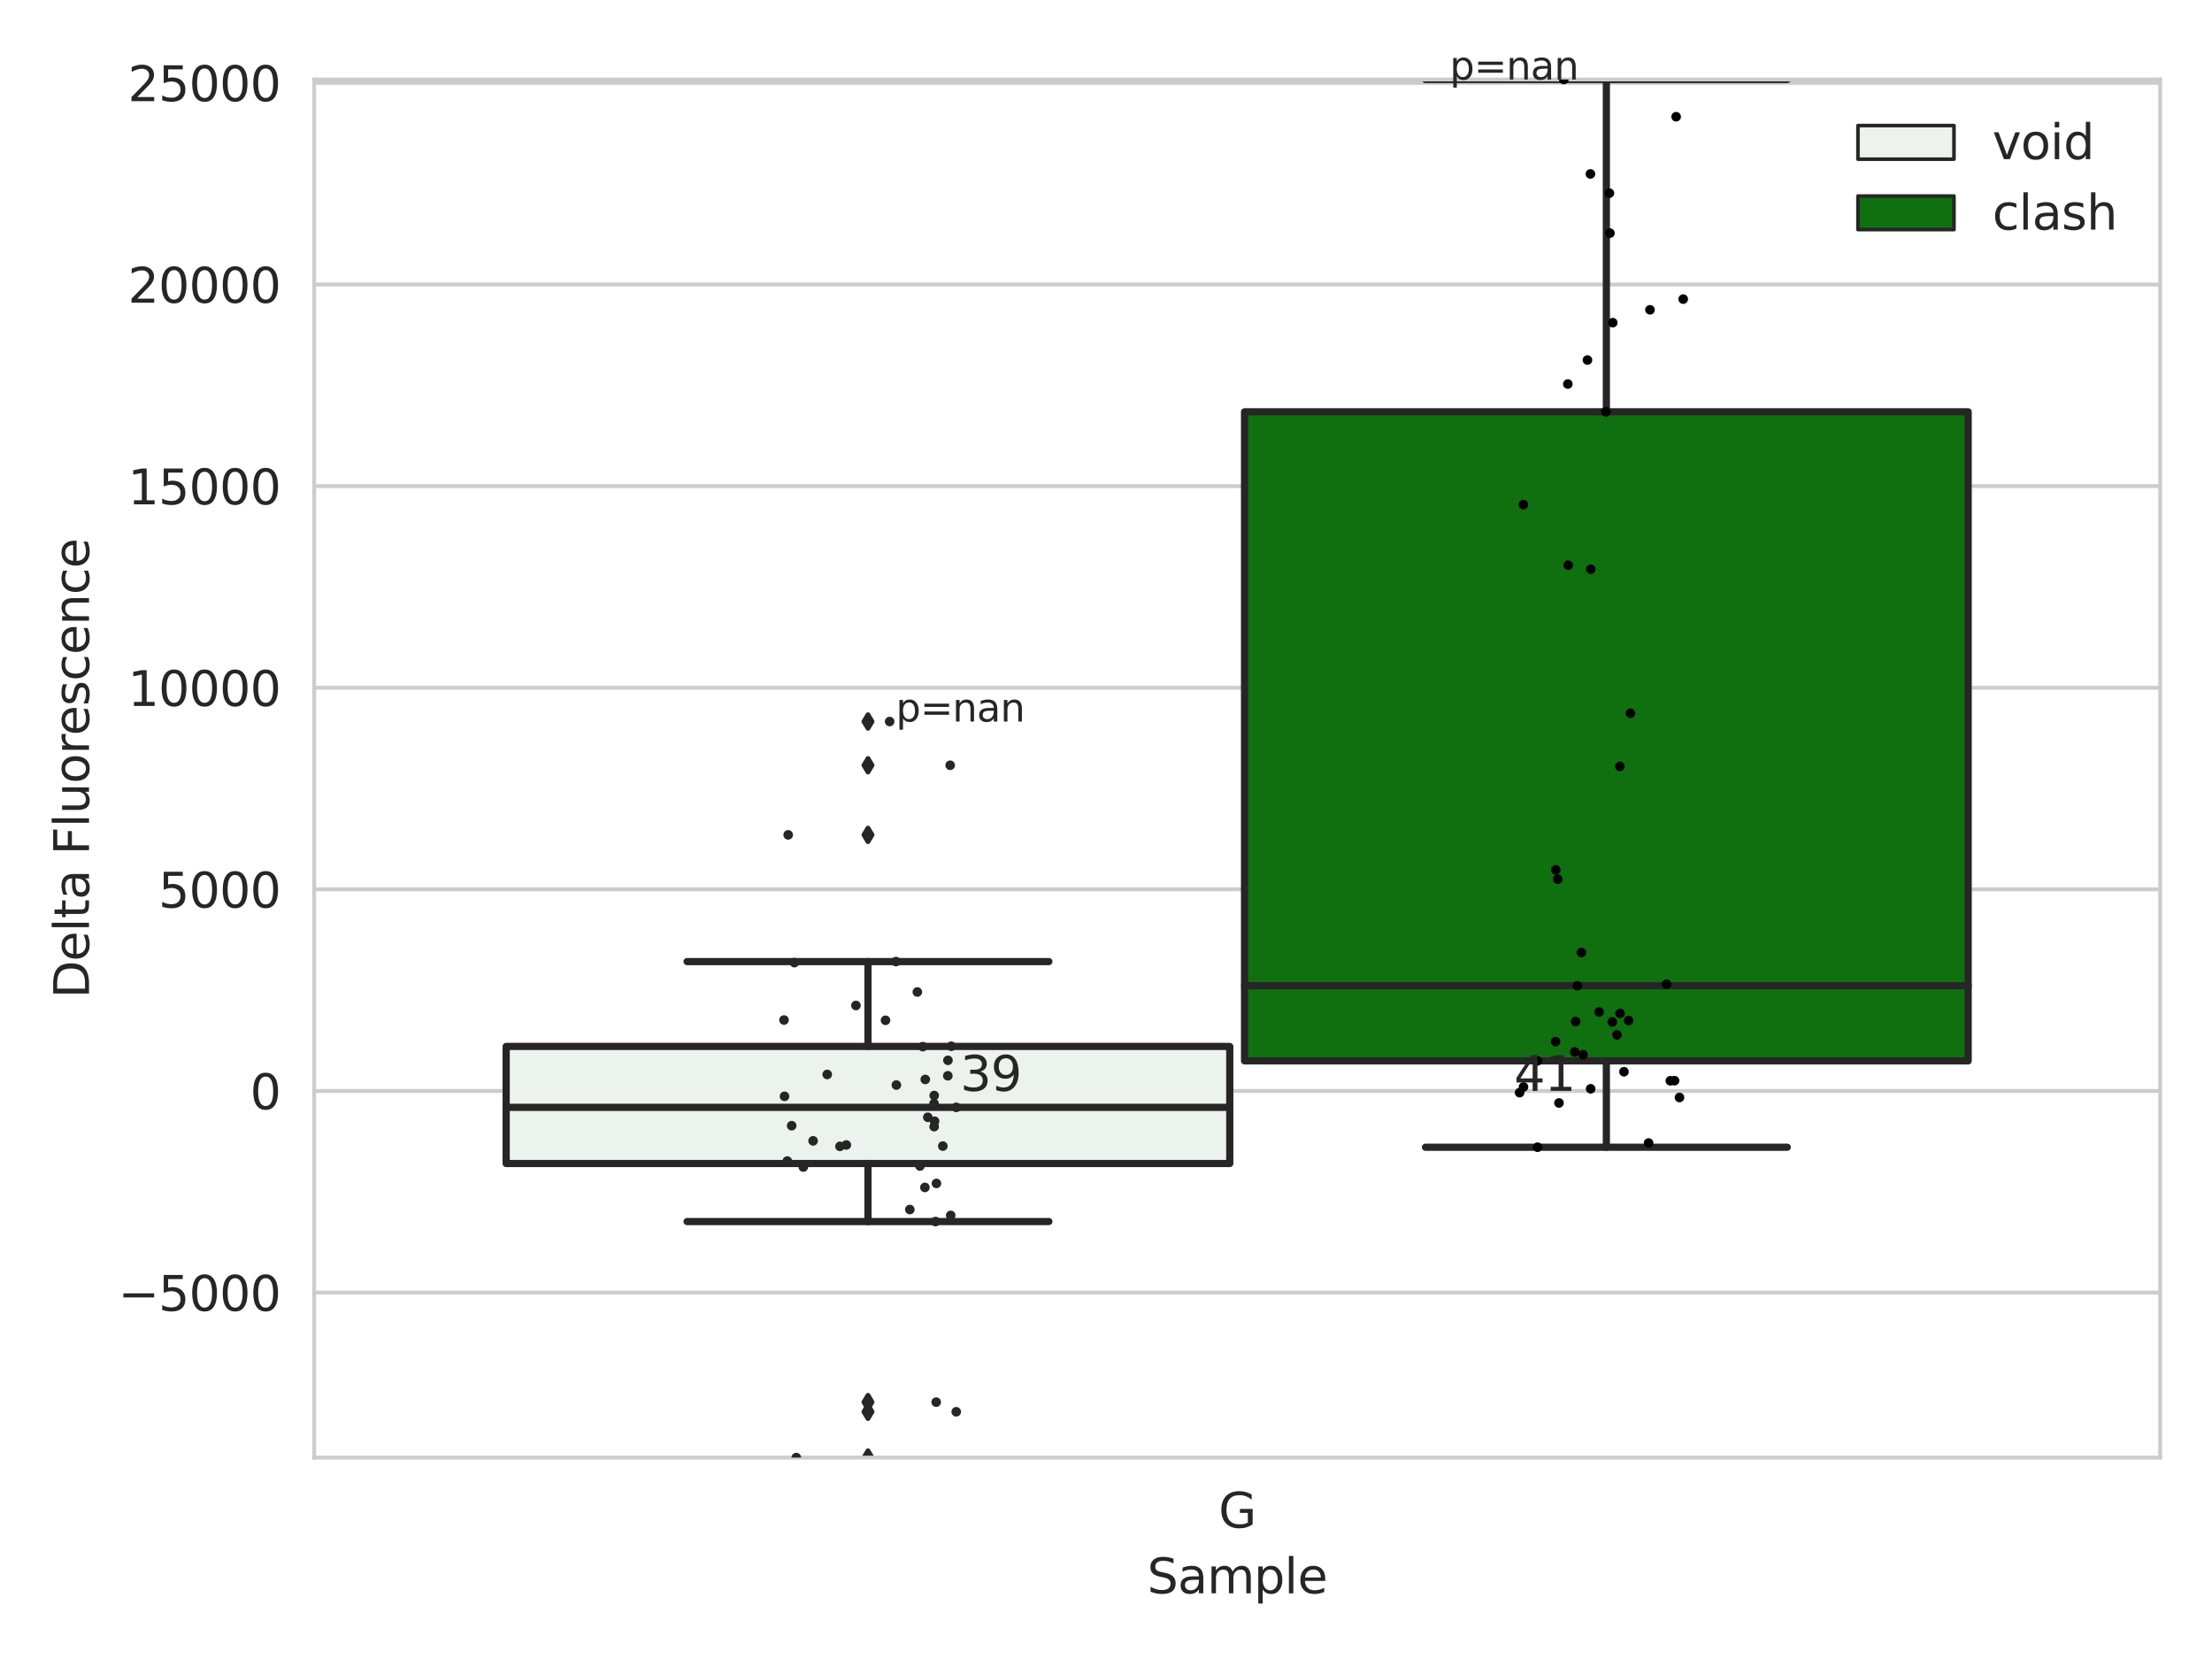 <?xml version="1.0" encoding="utf-8" standalone="no"?>
<!DOCTYPE svg PUBLIC "-//W3C//DTD SVG 1.1//EN"
  "http://www.w3.org/Graphics/SVG/1.1/DTD/svg11.dtd">
<svg xmlns:xlink="http://www.w3.org/1999/xlink" width="460.8pt" height="345.6pt" viewBox="0 0 460.8 345.6" xmlns="http://www.w3.org/2000/svg" version="1.1">
 <defs>
  <style type="text/css">*{stroke-linejoin: round; stroke-linecap: butt}</style>
 </defs>
 <g id="figure_1">
  <g id="patch_1">
   <path d="M 0 345.6 
L 460.8 345.6 
L 460.8 0 
L 0 0 
z
" style="fill: #ffffff"/>
  </g>
  <g id="axes_1">
   <g id="patch_2">
    <path d="M 65.45 303.64 
L 450 303.64 
L 450 16.56 
L 65.45 16.56 
z
" style="fill: #ffffff"/>
   </g>
   <g id="matplotlib.axis_1">
    <g id="xtick_1">
     <g id="text_1">
      <!-- G -->
      <g style="fill: #262626" transform="translate(253.851 318.238) scale(0.1 -0.1)">
       <defs>
        <path id="DejaVuSans-47" d="M 3809 666 
L 3809 1919 
L 2778 1919 
L 2778 2438 
L 4434 2438 
L 4434 434 
Q 4069 175 3628 42 
Q 3188 -91 2688 -91 
Q 1594 -91 976 548 
Q 359 1188 359 2328 
Q 359 3472 976 4111 
Q 1594 4750 2688 4750 
Q 3144 4750 3555 4637 
Q 3966 4525 4313 4306 
L 4313 3634 
Q 3963 3931 3569 4081 
Q 3175 4231 2741 4231 
Q 1884 4231 1454 3753 
Q 1025 3275 1025 2328 
Q 1025 1384 1454 906 
Q 1884 428 2741 428 
Q 3075 428 3337 486 
Q 3600 544 3809 666 
z
" transform="scale(0.016)"/>
       </defs>
       <use xlink:href="#DejaVuSans-47"/>
      </g>
     </g>
    </g>
    <g id="text_2">
     <!-- Sample -->
     <g style="fill: #262626" transform="translate(238.977 331.917) scale(0.1 -0.1)">
      <defs>
       <path id="DejaVuSans-53" d="M 3425 4513 
L 3425 3897 
Q 3066 4069 2747 4153 
Q 2428 4238 2131 4238 
Q 1616 4238 1336 4038 
Q 1056 3838 1056 3469 
Q 1056 3159 1242 3001 
Q 1428 2844 1947 2747 
L 2328 2669 
Q 3034 2534 3370 2195 
Q 3706 1856 3706 1288 
Q 3706 609 3251 259 
Q 2797 -91 1919 -91 
Q 1588 -91 1214 -16 
Q 841 59 441 206 
L 441 856 
Q 825 641 1194 531 
Q 1563 422 1919 422 
Q 2459 422 2753 634 
Q 3047 847 3047 1241 
Q 3047 1584 2836 1778 
Q 2625 1972 2144 2069 
L 1759 2144 
Q 1053 2284 737 2584 
Q 422 2884 422 3419 
Q 422 4038 858 4394 
Q 1294 4750 2059 4750 
Q 2388 4750 2728 4690 
Q 3069 4631 3425 4513 
z
" transform="scale(0.016)"/>
       <path id="DejaVuSans-61" d="M 2194 1759 
Q 1497 1759 1228 1600 
Q 959 1441 959 1056 
Q 959 750 1161 570 
Q 1363 391 1709 391 
Q 2188 391 2477 730 
Q 2766 1069 2766 1631 
L 2766 1759 
L 2194 1759 
z
M 3341 1997 
L 3341 0 
L 2766 0 
L 2766 531 
Q 2569 213 2275 61 
Q 1981 -91 1556 -91 
Q 1019 -91 701 211 
Q 384 513 384 1019 
Q 384 1609 779 1909 
Q 1175 2209 1959 2209 
L 2766 2209 
L 2766 2266 
Q 2766 2663 2505 2880 
Q 2244 3097 1772 3097 
Q 1472 3097 1187 3025 
Q 903 2953 641 2809 
L 641 3341 
Q 956 3463 1253 3523 
Q 1550 3584 1831 3584 
Q 2591 3584 2966 3190 
Q 3341 2797 3341 1997 
z
" transform="scale(0.016)"/>
       <path id="DejaVuSans-6d" d="M 3328 2828 
Q 3544 3216 3844 3400 
Q 4144 3584 4550 3584 
Q 5097 3584 5394 3201 
Q 5691 2819 5691 2113 
L 5691 0 
L 5113 0 
L 5113 2094 
Q 5113 2597 4934 2840 
Q 4756 3084 4391 3084 
Q 3944 3084 3684 2787 
Q 3425 2491 3425 1978 
L 3425 0 
L 2847 0 
L 2847 2094 
Q 2847 2600 2669 2842 
Q 2491 3084 2119 3084 
Q 1678 3084 1418 2786 
Q 1159 2488 1159 1978 
L 1159 0 
L 581 0 
L 581 3500 
L 1159 3500 
L 1159 2956 
Q 1356 3278 1631 3431 
Q 1906 3584 2284 3584 
Q 2666 3584 2933 3390 
Q 3200 3197 3328 2828 
z
" transform="scale(0.016)"/>
       <path id="DejaVuSans-70" d="M 1159 525 
L 1159 -1331 
L 581 -1331 
L 581 3500 
L 1159 3500 
L 1159 2969 
Q 1341 3281 1617 3432 
Q 1894 3584 2278 3584 
Q 2916 3584 3314 3078 
Q 3713 2572 3713 1747 
Q 3713 922 3314 415 
Q 2916 -91 2278 -91 
Q 1894 -91 1617 61 
Q 1341 213 1159 525 
z
M 3116 1747 
Q 3116 2381 2855 2742 
Q 2594 3103 2138 3103 
Q 1681 3103 1420 2742 
Q 1159 2381 1159 1747 
Q 1159 1113 1420 752 
Q 1681 391 2138 391 
Q 2594 391 2855 752 
Q 3116 1113 3116 1747 
z
" transform="scale(0.016)"/>
       <path id="DejaVuSans-6c" d="M 603 4863 
L 1178 4863 
L 1178 0 
L 603 0 
L 603 4863 
z
" transform="scale(0.016)"/>
       <path id="DejaVuSans-65" d="M 3597 1894 
L 3597 1613 
L 953 1613 
Q 991 1019 1311 708 
Q 1631 397 2203 397 
Q 2534 397 2845 478 
Q 3156 559 3463 722 
L 3463 178 
Q 3153 47 2828 -22 
Q 2503 -91 2169 -91 
Q 1331 -91 842 396 
Q 353 884 353 1716 
Q 353 2575 817 3079 
Q 1281 3584 2069 3584 
Q 2775 3584 3186 3129 
Q 3597 2675 3597 1894 
z
M 3022 2063 
Q 3016 2534 2758 2815 
Q 2500 3097 2075 3097 
Q 1594 3097 1305 2825 
Q 1016 2553 972 2059 
L 3022 2063 
z
" transform="scale(0.016)"/>
      </defs>
      <use xlink:href="#DejaVuSans-53"/>
      <use xlink:href="#DejaVuSans-61" x="63.477"/>
      <use xlink:href="#DejaVuSans-6d" x="124.756"/>
      <use xlink:href="#DejaVuSans-70" x="222.168"/>
      <use xlink:href="#DejaVuSans-6c" x="285.645"/>
      <use xlink:href="#DejaVuSans-65" x="313.428"/>
     </g>
    </g>
   </g>
   <g id="matplotlib.axis_2">
    <g id="ytick_1">
     <g id="line2d_1">
      <path d="M 65.45 269.265 
L 450 269.265 
" clip-path="url(#p416109fb8c)" style="fill: none; stroke: #cccccc; stroke-width: 0.8; stroke-linecap: round"/>
     </g>
     <g id="text_3">
      <!-- −5000 -->
      <g style="fill: #262626" transform="translate(24.62 273.064) scale(0.1 -0.1)">
       <defs>
        <path id="DejaVuSans-2212" d="M 678 2272 
L 4684 2272 
L 4684 1741 
L 678 1741 
L 678 2272 
z
" transform="scale(0.016)"/>
        <path id="DejaVuSans-35" d="M 691 4666 
L 3169 4666 
L 3169 4134 
L 1269 4134 
L 1269 2991 
Q 1406 3038 1543 3061 
Q 1681 3084 1819 3084 
Q 2600 3084 3056 2656 
Q 3513 2228 3513 1497 
Q 3513 744 3044 326 
Q 2575 -91 1722 -91 
Q 1428 -91 1123 -41 
Q 819 9 494 109 
L 494 744 
Q 775 591 1075 516 
Q 1375 441 1709 441 
Q 2250 441 2565 725 
Q 2881 1009 2881 1497 
Q 2881 1984 2565 2268 
Q 2250 2553 1709 2553 
Q 1456 2553 1204 2497 
Q 953 2441 691 2322 
L 691 4666 
z
" transform="scale(0.016)"/>
        <path id="DejaVuSans-30" d="M 2034 4250 
Q 1547 4250 1301 3770 
Q 1056 3291 1056 2328 
Q 1056 1369 1301 889 
Q 1547 409 2034 409 
Q 2525 409 2770 889 
Q 3016 1369 3016 2328 
Q 3016 3291 2770 3770 
Q 2525 4250 2034 4250 
z
M 2034 4750 
Q 2819 4750 3233 4129 
Q 3647 3509 3647 2328 
Q 3647 1150 3233 529 
Q 2819 -91 2034 -91 
Q 1250 -91 836 529 
Q 422 1150 422 2328 
Q 422 3509 836 4129 
Q 1250 4750 2034 4750 
z
" transform="scale(0.016)"/>
       </defs>
       <use xlink:href="#DejaVuSans-2212"/>
       <use xlink:href="#DejaVuSans-35" x="83.789"/>
       <use xlink:href="#DejaVuSans-30" x="147.412"/>
       <use xlink:href="#DejaVuSans-30" x="211.035"/>
       <use xlink:href="#DejaVuSans-30" x="274.658"/>
      </g>
     </g>
    </g>
    <g id="ytick_2">
     <g id="line2d_2">
      <path d="M 65.45 227.266 
L 450 227.266 
" clip-path="url(#p416109fb8c)" style="fill: none; stroke: #cccccc; stroke-width: 0.8; stroke-linecap: round"/>
     </g>
     <g id="text_4">
      <!-- 0 -->
      <g style="fill: #262626" transform="translate(52.087 231.065) scale(0.1 -0.1)">
       <use xlink:href="#DejaVuSans-30"/>
      </g>
     </g>
    </g>
    <g id="ytick_3">
     <g id="line2d_3">
      <path d="M 65.45 185.266 
L 450 185.266 
" clip-path="url(#p416109fb8c)" style="fill: none; stroke: #cccccc; stroke-width: 0.8; stroke-linecap: round"/>
     </g>
     <g id="text_5">
      <!-- 5000 -->
      <g style="fill: #262626" transform="translate(33 189.066) scale(0.1 -0.1)">
       <use xlink:href="#DejaVuSans-35"/>
       <use xlink:href="#DejaVuSans-30" x="63.623"/>
       <use xlink:href="#DejaVuSans-30" x="127.246"/>
       <use xlink:href="#DejaVuSans-30" x="190.869"/>
      </g>
     </g>
    </g>
    <g id="ytick_4">
     <g id="line2d_4">
      <path d="M 65.45 143.267 
L 450 143.267 
" clip-path="url(#p416109fb8c)" style="fill: none; stroke: #cccccc; stroke-width: 0.8; stroke-linecap: round"/>
     </g>
     <g id="text_6">
      <!-- 10000 -->
      <g style="fill: #262626" transform="translate(26.637 147.066) scale(0.1 -0.1)">
       <defs>
        <path id="DejaVuSans-31" d="M 794 531 
L 1825 531 
L 1825 4091 
L 703 3866 
L 703 4441 
L 1819 4666 
L 2450 4666 
L 2450 531 
L 3481 531 
L 3481 0 
L 794 0 
L 794 531 
z
" transform="scale(0.016)"/>
       </defs>
       <use xlink:href="#DejaVuSans-31"/>
       <use xlink:href="#DejaVuSans-30" x="63.623"/>
       <use xlink:href="#DejaVuSans-30" x="127.246"/>
       <use xlink:href="#DejaVuSans-30" x="190.869"/>
       <use xlink:href="#DejaVuSans-30" x="254.492"/>
      </g>
     </g>
    </g>
    <g id="ytick_5">
     <g id="line2d_5">
      <path d="M 65.45 101.268 
L 450 101.268 
" clip-path="url(#p416109fb8c)" style="fill: none; stroke: #cccccc; stroke-width: 0.8; stroke-linecap: round"/>
     </g>
     <g id="text_7">
      <!-- 15000 -->
      <g style="fill: #262626" transform="translate(26.637 105.067) scale(0.1 -0.1)">
       <use xlink:href="#DejaVuSans-31"/>
       <use xlink:href="#DejaVuSans-35" x="63.623"/>
       <use xlink:href="#DejaVuSans-30" x="127.246"/>
       <use xlink:href="#DejaVuSans-30" x="190.869"/>
       <use xlink:href="#DejaVuSans-30" x="254.492"/>
      </g>
     </g>
    </g>
    <g id="ytick_6">
     <g id="line2d_6">
      <path d="M 65.45 59.269 
L 450 59.269 
" clip-path="url(#p416109fb8c)" style="fill: none; stroke: #cccccc; stroke-width: 0.8; stroke-linecap: round"/>
     </g>
     <g id="text_8">
      <!-- 20000 -->
      <g style="fill: #262626" transform="translate(26.637 63.068) scale(0.1 -0.1)">
       <defs>
        <path id="DejaVuSans-32" d="M 1228 531 
L 3431 531 
L 3431 0 
L 469 0 
L 469 531 
Q 828 903 1448 1529 
Q 2069 2156 2228 2338 
Q 2531 2678 2651 2914 
Q 2772 3150 2772 3378 
Q 2772 3750 2511 3984 
Q 2250 4219 1831 4219 
Q 1534 4219 1204 4116 
Q 875 4013 500 3803 
L 500 4441 
Q 881 4594 1212 4672 
Q 1544 4750 1819 4750 
Q 2544 4750 2975 4387 
Q 3406 4025 3406 3419 
Q 3406 3131 3298 2873 
Q 3191 2616 2906 2266 
Q 2828 2175 2409 1742 
Q 1991 1309 1228 531 
z
" transform="scale(0.016)"/>
       </defs>
       <use xlink:href="#DejaVuSans-32"/>
       <use xlink:href="#DejaVuSans-30" x="63.623"/>
       <use xlink:href="#DejaVuSans-30" x="127.246"/>
       <use xlink:href="#DejaVuSans-30" x="190.869"/>
       <use xlink:href="#DejaVuSans-30" x="254.492"/>
      </g>
     </g>
    </g>
    <g id="ytick_7">
     <g id="line2d_7">
      <path d="M 65.45 17.269 
L 450 17.269 
" clip-path="url(#p416109fb8c)" style="fill: none; stroke: #cccccc; stroke-width: 0.8; stroke-linecap: round"/>
     </g>
     <g id="text_9">
      <!-- 25000 -->
      <g style="fill: #262626" transform="translate(26.637 21.068) scale(0.1 -0.1)">
       <use xlink:href="#DejaVuSans-32"/>
       <use xlink:href="#DejaVuSans-35" x="63.623"/>
       <use xlink:href="#DejaVuSans-30" x="127.246"/>
       <use xlink:href="#DejaVuSans-30" x="190.869"/>
       <use xlink:href="#DejaVuSans-30" x="254.492"/>
      </g>
     </g>
    </g>
    <g id="text_10">
     <!-- Delta Fluorescence -->
     <g style="fill: #262626" transform="translate(18.541 207.967) rotate(-90) scale(0.1 -0.1)">
      <defs>
       <path id="DejaVuSans-44" d="M 1259 4147 
L 1259 519 
L 2022 519 
Q 2988 519 3436 956 
Q 3884 1394 3884 2338 
Q 3884 3275 3436 3711 
Q 2988 4147 2022 4147 
L 1259 4147 
z
M 628 4666 
L 1925 4666 
Q 3281 4666 3915 4102 
Q 4550 3538 4550 2338 
Q 4550 1131 3912 565 
Q 3275 0 1925 0 
L 628 0 
L 628 4666 
z
" transform="scale(0.016)"/>
       <path id="DejaVuSans-74" d="M 1172 4494 
L 1172 3500 
L 2356 3500 
L 2356 3053 
L 1172 3053 
L 1172 1153 
Q 1172 725 1289 603 
Q 1406 481 1766 481 
L 2356 481 
L 2356 0 
L 1766 0 
Q 1100 0 847 248 
Q 594 497 594 1153 
L 594 3053 
L 172 3053 
L 172 3500 
L 594 3500 
L 594 4494 
L 1172 4494 
z
" transform="scale(0.016)"/>
       <path id="DejaVuSans-20" transform="scale(0.016)"/>
       <path id="DejaVuSans-46" d="M 628 4666 
L 3309 4666 
L 3309 4134 
L 1259 4134 
L 1259 2759 
L 3109 2759 
L 3109 2228 
L 1259 2228 
L 1259 0 
L 628 0 
L 628 4666 
z
" transform="scale(0.016)"/>
       <path id="DejaVuSans-75" d="M 544 1381 
L 544 3500 
L 1119 3500 
L 1119 1403 
Q 1119 906 1312 657 
Q 1506 409 1894 409 
Q 2359 409 2629 706 
Q 2900 1003 2900 1516 
L 2900 3500 
L 3475 3500 
L 3475 0 
L 2900 0 
L 2900 538 
Q 2691 219 2414 64 
Q 2138 -91 1772 -91 
Q 1169 -91 856 284 
Q 544 659 544 1381 
z
M 1991 3584 
L 1991 3584 
z
" transform="scale(0.016)"/>
       <path id="DejaVuSans-6f" d="M 1959 3097 
Q 1497 3097 1228 2736 
Q 959 2375 959 1747 
Q 959 1119 1226 758 
Q 1494 397 1959 397 
Q 2419 397 2687 759 
Q 2956 1122 2956 1747 
Q 2956 2369 2687 2733 
Q 2419 3097 1959 3097 
z
M 1959 3584 
Q 2709 3584 3137 3096 
Q 3566 2609 3566 1747 
Q 3566 888 3137 398 
Q 2709 -91 1959 -91 
Q 1206 -91 779 398 
Q 353 888 353 1747 
Q 353 2609 779 3096 
Q 1206 3584 1959 3584 
z
" transform="scale(0.016)"/>
       <path id="DejaVuSans-72" d="M 2631 2963 
Q 2534 3019 2420 3045 
Q 2306 3072 2169 3072 
Q 1681 3072 1420 2755 
Q 1159 2438 1159 1844 
L 1159 0 
L 581 0 
L 581 3500 
L 1159 3500 
L 1159 2956 
Q 1341 3275 1631 3429 
Q 1922 3584 2338 3584 
Q 2397 3584 2469 3576 
Q 2541 3569 2628 3553 
L 2631 2963 
z
" transform="scale(0.016)"/>
       <path id="DejaVuSans-73" d="M 2834 3397 
L 2834 2853 
Q 2591 2978 2328 3040 
Q 2066 3103 1784 3103 
Q 1356 3103 1142 2972 
Q 928 2841 928 2578 
Q 928 2378 1081 2264 
Q 1234 2150 1697 2047 
L 1894 2003 
Q 2506 1872 2764 1633 
Q 3022 1394 3022 966 
Q 3022 478 2636 193 
Q 2250 -91 1575 -91 
Q 1294 -91 989 -36 
Q 684 19 347 128 
L 347 722 
Q 666 556 975 473 
Q 1284 391 1588 391 
Q 1994 391 2212 530 
Q 2431 669 2431 922 
Q 2431 1156 2273 1281 
Q 2116 1406 1581 1522 
L 1381 1569 
Q 847 1681 609 1914 
Q 372 2147 372 2553 
Q 372 3047 722 3315 
Q 1072 3584 1716 3584 
Q 2034 3584 2315 3537 
Q 2597 3491 2834 3397 
z
" transform="scale(0.016)"/>
       <path id="DejaVuSans-63" d="M 3122 3366 
L 3122 2828 
Q 2878 2963 2633 3030 
Q 2388 3097 2138 3097 
Q 1578 3097 1268 2742 
Q 959 2388 959 1747 
Q 959 1106 1268 751 
Q 1578 397 2138 397 
Q 2388 397 2633 464 
Q 2878 531 3122 666 
L 3122 134 
Q 2881 22 2623 -34 
Q 2366 -91 2075 -91 
Q 1284 -91 818 406 
Q 353 903 353 1747 
Q 353 2603 823 3093 
Q 1294 3584 2113 3584 
Q 2378 3584 2631 3529 
Q 2884 3475 3122 3366 
z
" transform="scale(0.016)"/>
       <path id="DejaVuSans-6e" d="M 3513 2113 
L 3513 0 
L 2938 0 
L 2938 2094 
Q 2938 2591 2744 2837 
Q 2550 3084 2163 3084 
Q 1697 3084 1428 2787 
Q 1159 2491 1159 1978 
L 1159 0 
L 581 0 
L 581 3500 
L 1159 3500 
L 1159 2956 
Q 1366 3272 1645 3428 
Q 1925 3584 2291 3584 
Q 2894 3584 3203 3211 
Q 3513 2838 3513 2113 
z
" transform="scale(0.016)"/>
      </defs>
      <use xlink:href="#DejaVuSans-44"/>
      <use xlink:href="#DejaVuSans-65" x="77.002"/>
      <use xlink:href="#DejaVuSans-6c" x="138.525"/>
      <use xlink:href="#DejaVuSans-74" x="166.309"/>
      <use xlink:href="#DejaVuSans-61" x="205.518"/>
      <use xlink:href="#DejaVuSans-20" x="266.797"/>
      <use xlink:href="#DejaVuSans-46" x="298.584"/>
      <use xlink:href="#DejaVuSans-6c" x="356.104"/>
      <use xlink:href="#DejaVuSans-75" x="383.887"/>
      <use xlink:href="#DejaVuSans-6f" x="447.266"/>
      <use xlink:href="#DejaVuSans-72" x="508.447"/>
      <use xlink:href="#DejaVuSans-65" x="547.311"/>
      <use xlink:href="#DejaVuSans-73" x="608.834"/>
      <use xlink:href="#DejaVuSans-63" x="660.934"/>
      <use xlink:href="#DejaVuSans-65" x="715.914"/>
      <use xlink:href="#DejaVuSans-6e" x="777.438"/>
      <use xlink:href="#DejaVuSans-63" x="840.816"/>
      <use xlink:href="#DejaVuSans-65" x="895.797"/>
     </g>
    </g>
   </g>
   <g id="patch_3">
    <path d="M 105.443 242.382 
L 256.187 242.382 
L 256.187 217.992 
L 105.443 217.992 
L 105.443 242.382 
z
" clip-path="url(#p416109fb8c)" style="fill: #ecf2ec; stroke: #262626; stroke-width: 1.5; stroke-linejoin: miter"/>
   </g>
   <g id="patch_4">
    <path d="M 259.263 221.001 
L 410.007 221.001 
L 410.007 85.785 
L 259.263 85.785 
L 259.263 221.001 
z
" clip-path="url(#p416109fb8c)" style="fill: #107010; stroke: #262626; stroke-width: 1.5; stroke-linejoin: miter"/>
   </g>
   <g id="patch_5">
    <path d="M 257.725 227.266 
L 257.725 227.266 
L 257.725 227.266 
L 257.725 227.266 
z
" clip-path="url(#p416109fb8c)" style="fill: #ecf2ec; stroke: #262626; stroke-width: 0.75; stroke-linejoin: miter"/>
   </g>
   <g id="patch_6">
    <path d="M 257.725 227.266 
L 257.725 227.266 
L 257.725 227.266 
L 257.725 227.266 
z
" clip-path="url(#p416109fb8c)" style="fill: #107010; stroke: #262626; stroke-width: 0.75; stroke-linejoin: miter"/>
   </g>
   <g id="PathCollection_1"/>
   <g id="PathCollection_2"/>
   <g id="line2d_8">
    <path d="M 180.815 242.382 
L 180.815 254.469 
" clip-path="url(#p416109fb8c)" style="fill: none; stroke: #262626; stroke-width: 1.5; stroke-linecap: round"/>
   </g>
   <g id="line2d_9">
    <path d="M 180.815 217.992 
L 180.815 200.315 
" clip-path="url(#p416109fb8c)" style="fill: none; stroke: #262626; stroke-width: 1.5; stroke-linecap: round"/>
   </g>
   <g id="line2d_10">
    <path d="M 143.129 254.469 
L 218.501 254.469 
" clip-path="url(#p416109fb8c)" style="fill: none; stroke: #262626; stroke-width: 1.5; stroke-linecap: round"/>
   </g>
   <g id="line2d_11">
    <path d="M 143.129 200.315 
L 218.501 200.315 
" clip-path="url(#p416109fb8c)" style="fill: none; stroke: #262626; stroke-width: 1.5; stroke-linecap: round"/>
   </g>
   <g id="line2d_12">
    <defs>
     <path id="m980eac1b03" d="M -0 1.414 
L 0.849 0 
L 0 -1.414 
L -0.849 -0 
z
" style="stroke: #262626; stroke-linejoin: miter"/>
    </defs>
    <g clip-path="url(#p416109fb8c)">
     <use xlink:href="#m980eac1b03" x="180.815" y="294.098" style="fill: #262626; stroke: #262626; stroke-linejoin: miter"/>
     <use xlink:href="#m980eac1b03" x="180.815" y="292.086" style="fill: #262626; stroke: #262626; stroke-linejoin: miter"/>
     <use xlink:href="#m980eac1b03" x="180.815" y="303.64" style="fill: #262626; stroke: #262626; stroke-linejoin: miter"/>
     <use xlink:href="#m980eac1b03" x="180.815" y="150.307" style="fill: #262626; stroke: #262626; stroke-linejoin: miter"/>
     <use xlink:href="#m980eac1b03" x="180.815" y="173.917" style="fill: #262626; stroke: #262626; stroke-linejoin: miter"/>
     <use xlink:href="#m980eac1b03" x="180.815" y="159.418" style="fill: #262626; stroke: #262626; stroke-linejoin: miter"/>
    </g>
   </g>
   <g id="line2d_13">
    <path d="M 334.635 221.001 
L 334.635 238.989 
" clip-path="url(#p416109fb8c)" style="fill: none; stroke: #262626; stroke-width: 1.5; stroke-linecap: round"/>
   </g>
   <g id="line2d_14">
    <path d="M 334.635 85.785 
L 334.635 16.56 
" clip-path="url(#p416109fb8c)" style="fill: none; stroke: #262626; stroke-width: 1.5; stroke-linecap: round"/>
   </g>
   <g id="line2d_15">
    <path d="M 296.949 238.989 
L 372.321 238.989 
" clip-path="url(#p416109fb8c)" style="fill: none; stroke: #262626; stroke-width: 1.5; stroke-linecap: round"/>
   </g>
   <g id="line2d_16">
    <path d="M 296.949 16.56 
L 372.321 16.56 
" clip-path="url(#p416109fb8c)" style="fill: none; stroke: #262626; stroke-width: 1.5; stroke-linecap: round"/>
   </g>
   <g id="line2d_17"/>
   <g id="line2d_18">
    <path d="M 105.443 230.683 
L 256.187 230.683 
" clip-path="url(#p416109fb8c)" style="fill: none; stroke: #262626; stroke-width: 1.5; stroke-linecap: round"/>
   </g>
   <g id="line2d_19">
    <path d="M 259.263 205.35 
L 410.007 205.35 
" clip-path="url(#p416109fb8c)" style="fill: none; stroke: #262626; stroke-width: 1.5; stroke-linecap: round"/>
   </g>
   <g id="patch_7">
    <path d="M 65.45 303.64 
L 65.45 16.56 
" style="fill: none; stroke: #cccccc; stroke-width: 0.8; stroke-linejoin: miter; stroke-linecap: square"/>
   </g>
   <g id="patch_8">
    <path d="M 450 303.64 
L 450 16.56 
" style="fill: none; stroke: #cccccc; stroke-width: 0.8; stroke-linejoin: miter; stroke-linecap: square"/>
   </g>
   <g id="patch_9">
    <path d="M 65.45 303.64 
L 450 303.64 
" style="fill: none; stroke: #cccccc; stroke-width: 0.8; stroke-linejoin: miter; stroke-linecap: square"/>
   </g>
   <g id="patch_10">
    <path d="M 65.45 16.56 
L 450 16.56 
" style="fill: none; stroke: #cccccc; stroke-width: 0.8; stroke-linejoin: miter; stroke-linecap: square"/>
   </g>
   <g id="PathCollection_3">
    <defs>
     <path id="C0_0_e174854b0f" d="M 0 1 
C 0.265 1 0.52 0.895 0.707 0.707 
C 0.895 0.52 1 0.265 1 -0 
C 1 -0.265 0.895 -0.52 0.707 -0.707 
C 0.52 -0.895 0.265 -1 0 -1 
C -0.265 -1 -0.52 -0.895 -0.707 -0.707 
C -0.895 -0.52 -1 -0.265 -1 0 
C -1 0.265 -0.895 0.52 -0.707 0.707 
C -0.52 0.895 -0.265 1 0 1 
z
"/>
    </defs>
    <g clip-path="url(#p416109fb8c)">
     <use xlink:href="#C0_0_e174854b0f" x="178.309" y="209.455" style="fill: #262626"/>
    </g>
    <g clip-path="url(#p416109fb8c)">
     <use xlink:href="#C0_0_e174854b0f" x="185.329" y="150.307" style="fill: #262626"/>
    </g>
    <g clip-path="url(#p416109fb8c)">
     <use xlink:href="#C0_0_e174854b0f" x="199.201" y="294.098" style="fill: #262626"/>
    </g>
    <g clip-path="url(#p416109fb8c)">
     <use xlink:href="#C0_0_e174854b0f" x="191.645" y="242.896" style="fill: #262626"/>
    </g>
    <g clip-path="url(#p416109fb8c)">
     <use xlink:href="#C0_0_e174854b0f" x="196.409" y="238.751" style="fill: #262626"/>
    </g>
    <g clip-path="url(#p416109fb8c)">
     <use xlink:href="#C0_0_e174854b0f" x="165.492" y="200.534" style="fill: #262626"/>
    </g>
    <g clip-path="url(#p416109fb8c)">
     <use xlink:href="#C0_0_e174854b0f" x="194.88" y="254.469" style="fill: #262626"/>
    </g>
    <g clip-path="url(#p416109fb8c)">
     <use xlink:href="#C0_0_e174854b0f" x="194.599" y="234.698" style="fill: #262626"/>
    </g>
    <g clip-path="url(#p416109fb8c)">
     <use xlink:href="#C0_0_e174854b0f" x="194.692" y="233.573" style="fill: #262626"/>
    </g>
    <g clip-path="url(#p416109fb8c)">
     <use xlink:href="#C0_0_e174854b0f" x="169.384" y="237.659" style="fill: #262626"/>
    </g>
    <g clip-path="url(#p416109fb8c)">
     <use xlink:href="#C0_0_e174854b0f" x="163.325" y="212.49" style="fill: #262626"/>
    </g>
    <g clip-path="url(#p416109fb8c)">
     <use xlink:href="#C0_0_e174854b0f" x="164.194" y="173.917" style="fill: #262626"/>
    </g>
    <g clip-path="url(#p416109fb8c)">
     <use xlink:href="#C0_0_e174854b0f" x="174.979" y="238.806" style="fill: #262626"/>
    </g>
    <g clip-path="url(#p416109fb8c)">
     <use xlink:href="#C0_0_e174854b0f" x="186.732" y="226.036" style="fill: #262626"/>
    </g>
    <g clip-path="url(#p416109fb8c)">
     <use xlink:href="#C0_0_e174854b0f" x="191.102" y="206.65" style="fill: #262626"/>
    </g>
    <g clip-path="url(#p416109fb8c)">
     <use xlink:href="#C0_0_e174854b0f" x="195.023" y="292.086" style="fill: #262626"/>
    </g>
    <g clip-path="url(#p416109fb8c)">
     <use xlink:href="#C0_0_e174854b0f" x="198.048" y="253.191" style="fill: #262626"/>
    </g>
    <g clip-path="url(#p416109fb8c)">
     <use xlink:href="#C0_0_e174854b0f" x="165.881" y="303.64" style="fill: #262626"/>
    </g>
    <g clip-path="url(#p416109fb8c)">
     <use xlink:href="#C0_0_e174854b0f" x="195.075" y="246.529" style="fill: #262626"/>
    </g>
    <g clip-path="url(#p416109fb8c)">
     <use xlink:href="#C0_0_e174854b0f" x="164.01" y="241.867" style="fill: #262626"/>
    </g>
    <g clip-path="url(#p416109fb8c)">
     <use xlink:href="#C0_0_e174854b0f" x="172.326" y="223.832" style="fill: #262626"/>
    </g>
    <g clip-path="url(#p416109fb8c)">
     <use xlink:href="#C0_0_e174854b0f" x="197.475" y="220.883" style="fill: #262626"/>
    </g>
    <g clip-path="url(#p416109fb8c)">
     <use xlink:href="#C0_0_e174854b0f" x="197.448" y="224.105" style="fill: #262626"/>
    </g>
    <g clip-path="url(#p416109fb8c)">
     <use xlink:href="#C0_0_e174854b0f" x="199.212" y="230.683" style="fill: #262626"/>
    </g>
    <g clip-path="url(#p416109fb8c)">
     <use xlink:href="#C0_0_e174854b0f" x="192.235" y="218.032" style="fill: #262626"/>
    </g>
    <g clip-path="url(#p416109fb8c)">
     <use xlink:href="#C0_0_e174854b0f" x="163.431" y="228.386" style="fill: #262626"/>
    </g>
    <g clip-path="url(#p416109fb8c)">
     <use xlink:href="#C0_0_e174854b0f" x="193.282" y="232.751" style="fill: #262626"/>
    </g>
    <g clip-path="url(#p416109fb8c)">
     <use xlink:href="#C0_0_e174854b0f" x="186.642" y="200.315" style="fill: #262626"/>
    </g>
    <g clip-path="url(#p416109fb8c)">
     <use xlink:href="#C0_0_e174854b0f" x="197.937" y="159.418" style="fill: #262626"/>
    </g>
    <g clip-path="url(#p416109fb8c)">
     <use xlink:href="#C0_0_e174854b0f" x="167.347" y="243.116" style="fill: #262626"/>
    </g>
    <g clip-path="url(#p416109fb8c)">
     <use xlink:href="#C0_0_e174854b0f" x="192.676" y="247.362" style="fill: #262626"/>
    </g>
    <g clip-path="url(#p416109fb8c)">
     <use xlink:href="#C0_0_e174854b0f" x="194.58" y="229.885" style="fill: #262626"/>
    </g>
    <g clip-path="url(#p416109fb8c)">
     <use xlink:href="#C0_0_e174854b0f" x="192.755" y="224.871" style="fill: #262626"/>
    </g>
    <g clip-path="url(#p416109fb8c)">
     <use xlink:href="#C0_0_e174854b0f" x="184.47" y="212.546" style="fill: #262626"/>
    </g>
    <g clip-path="url(#p416109fb8c)">
     <use xlink:href="#C0_0_e174854b0f" x="198.175" y="217.952" style="fill: #262626"/>
    </g>
    <g clip-path="url(#p416109fb8c)">
     <use xlink:href="#C0_0_e174854b0f" x="194.612" y="228.217" style="fill: #262626"/>
    </g>
    <g clip-path="url(#p416109fb8c)">
     <use xlink:href="#C0_0_e174854b0f" x="189.531" y="251.968" style="fill: #262626"/>
    </g>
    <g clip-path="url(#p416109fb8c)">
     <use xlink:href="#C0_0_e174854b0f" x="176.309" y="238.517" style="fill: #262626"/>
    </g>
    <g clip-path="url(#p416109fb8c)">
     <use xlink:href="#C0_0_e174854b0f" x="164.922" y="234.504" style="fill: #262626"/>
    </g>
   </g>
   <g id="PathCollection_4">
    <defs>
     <path id="C1_0_1dfbb98603" d="M 0 1 
C 0.265 1 0.52 0.895 0.707 0.707 
C 0.895 0.52 1 0.265 1 -0 
C 1 -0.265 0.895 -0.52 0.707 -0.707 
C 0.52 -0.895 0.265 -1 0 -1 
C -0.265 -1 -0.52 -0.895 -0.707 -0.707 
C -0.895 -0.52 -1 -0.265 -1 0 
C -1 0.265 -0.895 0.52 -0.707 0.707 
C -0.52 0.895 -0.265 1 0 1 
z
"/>
    </defs>
    <g clip-path="url(#p416109fb8c)">
     <use xlink:href="#C1_0_1dfbb98603" x="343.716" y="64.535"/>
    </g>
    <g clip-path="url(#p416109fb8c)">
     <use xlink:href="#C1_0_1dfbb98603" x="324.055" y="216.985"/>
    </g>
    <g clip-path="url(#p416109fb8c)">
     <use xlink:href="#C1_0_1dfbb98603" x="347.183" y="205.025"/>
    </g>
    <g clip-path="url(#p416109fb8c)">
     <use xlink:href="#C1_0_1dfbb98603" x="348.845" y="225.124"/>
    </g>
    <g clip-path="url(#p416109fb8c)">
     <use xlink:href="#C1_0_1dfbb98603" x="331.366" y="226.813"/>
    </g>
    <g clip-path="url(#p416109fb8c)">
     <use xlink:href="#C1_0_1dfbb98603" x="326.612" y="80"/>
    </g>
    <g clip-path="url(#p416109fb8c)">
     <use xlink:href="#C1_0_1dfbb98603" x="328.039" y="219.146"/>
    </g>
    <g clip-path="url(#p416109fb8c)">
     <use xlink:href="#C1_0_1dfbb98603" x="329.777" y="219.725"/>
    </g>
    <g clip-path="url(#p416109fb8c)">
     <use xlink:href="#C1_0_1dfbb98603" x="328.232" y="212.8"/>
    </g>
    <g clip-path="url(#p416109fb8c)">
     <use xlink:href="#C1_0_1dfbb98603" x="349.17" y="24.318"/>
    </g>
    <g clip-path="url(#p416109fb8c)">
     <use xlink:href="#C1_0_1dfbb98603" x="336.847" y="215.579"/>
    </g>
    <g clip-path="url(#p416109fb8c)">
     <use xlink:href="#C1_0_1dfbb98603" x="339.644" y="148.583"/>
    </g>
    <g clip-path="url(#p416109fb8c)">
     <use xlink:href="#C1_0_1dfbb98603" x="329.438" y="198.428"/>
    </g>
    <g clip-path="url(#p416109fb8c)">
     <use xlink:href="#C1_0_1dfbb98603" x="349.867" y="228.626"/>
    </g>
    <g clip-path="url(#p416109fb8c)">
     <use xlink:href="#C1_0_1dfbb98603" x="326.69" y="117.745"/>
    </g>
    <g clip-path="url(#p416109fb8c)">
     <use xlink:href="#C1_0_1dfbb98603" x="320.273" y="221.001"/>
    </g>
    <g clip-path="url(#p416109fb8c)">
     <use xlink:href="#C1_0_1dfbb98603" x="343.43" y="238.109"/>
    </g>
    <g clip-path="url(#p416109fb8c)">
     <use xlink:href="#C1_0_1dfbb98603" x="328.592" y="205.35"/>
    </g>
    <g clip-path="url(#p416109fb8c)">
     <use xlink:href="#C1_0_1dfbb98603" x="325.772" y="16.56"/>
    </g>
    <g clip-path="url(#p416109fb8c)">
     <use xlink:href="#C1_0_1dfbb98603" x="334.539" y="85.785"/>
    </g>
    <g clip-path="url(#p416109fb8c)">
     <use xlink:href="#C1_0_1dfbb98603" x="317.346" y="105.124"/>
    </g>
    <g clip-path="url(#p416109fb8c)">
     <use xlink:href="#C1_0_1dfbb98603" x="320.305" y="238.989"/>
    </g>
    <g clip-path="url(#p416109fb8c)">
     <use xlink:href="#C1_0_1dfbb98603" x="333.123" y="210.817"/>
    </g>
    <g clip-path="url(#p416109fb8c)">
     <use xlink:href="#C1_0_1dfbb98603" x="330.695" y="75"/>
    </g>
    <g clip-path="url(#p416109fb8c)">
     <use xlink:href="#C1_0_1dfbb98603" x="324.097" y="181.207"/>
    </g>
    <g clip-path="url(#p416109fb8c)">
     <use xlink:href="#C1_0_1dfbb98603" x="335.876" y="212.893"/>
    </g>
    <g clip-path="url(#p416109fb8c)">
     <use xlink:href="#C1_0_1dfbb98603" x="335.267" y="40.242"/>
    </g>
    <g clip-path="url(#p416109fb8c)">
     <use xlink:href="#C1_0_1dfbb98603" x="331.318" y="36.235"/>
    </g>
    <g clip-path="url(#p416109fb8c)">
     <use xlink:href="#C1_0_1dfbb98603" x="347.964" y="225.144"/>
    </g>
    <g clip-path="url(#p416109fb8c)">
     <use xlink:href="#C1_0_1dfbb98603" x="335.377" y="48.572"/>
    </g>
    <g clip-path="url(#p416109fb8c)">
     <use xlink:href="#C1_0_1dfbb98603" x="337.493" y="211.117"/>
    </g>
    <g clip-path="url(#p416109fb8c)">
     <use xlink:href="#C1_0_1dfbb98603" x="317.374" y="226.433"/>
    </g>
    <g clip-path="url(#p416109fb8c)">
     <use xlink:href="#C1_0_1dfbb98603" x="324.506" y="183.142"/>
    </g>
    <g clip-path="url(#p416109fb8c)">
     <use xlink:href="#C1_0_1dfbb98603" x="335.964" y="67.221"/>
    </g>
    <g clip-path="url(#p416109fb8c)">
     <use xlink:href="#C1_0_1dfbb98603" x="339.265" y="212.594"/>
    </g>
    <g clip-path="url(#p416109fb8c)">
     <use xlink:href="#C1_0_1dfbb98603" x="350.644" y="62.311"/>
    </g>
    <g clip-path="url(#p416109fb8c)">
     <use xlink:href="#C1_0_1dfbb98603" x="324.762" y="229.763"/>
    </g>
    <g clip-path="url(#p416109fb8c)">
     <use xlink:href="#C1_0_1dfbb98603" x="337.443" y="159.648"/>
    </g>
    <g clip-path="url(#p416109fb8c)">
     <use xlink:href="#C1_0_1dfbb98603" x="331.374" y="118.573"/>
    </g>
    <g clip-path="url(#p416109fb8c)">
     <use xlink:href="#C1_0_1dfbb98603" x="338.304" y="223.261"/>
    </g>
    <g clip-path="url(#p416109fb8c)">
     <use xlink:href="#C1_0_1dfbb98603" x="316.563" y="227.621"/>
    </g>
   </g>
   <g id="text_11">
    <!-- 39 -->
    <g style="fill: #262626" transform="translate(200.042 227.252) scale(0.1 -0.1)">
     <defs>
      <path id="DejaVuSans-33" d="M 2597 2516 
Q 3050 2419 3304 2112 
Q 3559 1806 3559 1356 
Q 3559 666 3084 287 
Q 2609 -91 1734 -91 
Q 1441 -91 1130 -33 
Q 819 25 488 141 
L 488 750 
Q 750 597 1062 519 
Q 1375 441 1716 441 
Q 2309 441 2620 675 
Q 2931 909 2931 1356 
Q 2931 1769 2642 2001 
Q 2353 2234 1838 2234 
L 1294 2234 
L 1294 2753 
L 1863 2753 
Q 2328 2753 2575 2939 
Q 2822 3125 2822 3475 
Q 2822 3834 2567 4026 
Q 2313 4219 1838 4219 
Q 1578 4219 1281 4162 
Q 984 4106 628 3988 
L 628 4550 
Q 988 4650 1302 4700 
Q 1616 4750 1894 4750 
Q 2613 4750 3031 4423 
Q 3450 4097 3450 3541 
Q 3450 3153 3228 2886 
Q 3006 2619 2597 2516 
z
" transform="scale(0.016)"/>
      <path id="DejaVuSans-39" d="M 703 97 
L 703 672 
Q 941 559 1184 500 
Q 1428 441 1663 441 
Q 2288 441 2617 861 
Q 2947 1281 2994 2138 
Q 2813 1869 2534 1725 
Q 2256 1581 1919 1581 
Q 1219 1581 811 2004 
Q 403 2428 403 3163 
Q 403 3881 828 4315 
Q 1253 4750 1959 4750 
Q 2769 4750 3195 4129 
Q 3622 3509 3622 2328 
Q 3622 1225 3098 567 
Q 2575 -91 1691 -91 
Q 1453 -91 1209 -44 
Q 966 3 703 97 
z
M 1959 2075 
Q 2384 2075 2632 2365 
Q 2881 2656 2881 3163 
Q 2881 3666 2632 3958 
Q 2384 4250 1959 4250 
Q 1534 4250 1286 3958 
Q 1038 3666 1038 3163 
Q 1038 2656 1286 2365 
Q 1534 2075 1959 2075 
z
" transform="scale(0.016)"/>
     </defs>
     <use xlink:href="#DejaVuSans-33"/>
     <use xlink:href="#DejaVuSans-39" x="63.623"/>
    </g>
   </g>
   <g id="text_12">
    <!-- p=nan -->
    <g style="fill: #262626" transform="translate(186.63 150.307) scale(0.08 -0.08)">
     <defs>
      <path id="DejaVuSans-3d" d="M 678 2906 
L 4684 2906 
L 4684 2381 
L 678 2381 
L 678 2906 
z
M 678 1631 
L 4684 1631 
L 4684 1100 
L 678 1100 
L 678 1631 
z
" transform="scale(0.016)"/>
     </defs>
     <use xlink:href="#DejaVuSans-70"/>
     <use xlink:href="#DejaVuSans-3d" x="63.477"/>
     <use xlink:href="#DejaVuSans-6e" x="147.266"/>
     <use xlink:href="#DejaVuSans-61" x="210.645"/>
     <use xlink:href="#DejaVuSans-6e" x="271.924"/>
    </g>
   </g>
   <g id="text_13">
    <!-- 41 -->
    <g style="fill: #262626" transform="translate(315.408 227.252) scale(0.1 -0.1)">
     <defs>
      <path id="DejaVuSans-34" d="M 2419 4116 
L 825 1625 
L 2419 1625 
L 2419 4116 
z
M 2253 4666 
L 3047 4666 
L 3047 1625 
L 3713 1625 
L 3713 1100 
L 3047 1100 
L 3047 0 
L 2419 0 
L 2419 1100 
L 313 1100 
L 313 1709 
L 2253 4666 
z
" transform="scale(0.016)"/>
     </defs>
     <use xlink:href="#DejaVuSans-34"/>
     <use xlink:href="#DejaVuSans-31" x="63.623"/>
    </g>
   </g>
   <g id="text_14">
    <!-- p=nan -->
    <g style="fill: #262626" transform="translate(301.995 16.56) scale(0.08 -0.08)">
     <use xlink:href="#DejaVuSans-70"/>
     <use xlink:href="#DejaVuSans-3d" x="63.477"/>
     <use xlink:href="#DejaVuSans-6e" x="147.266"/>
     <use xlink:href="#DejaVuSans-61" x="210.645"/>
     <use xlink:href="#DejaVuSans-6e" x="271.924"/>
    </g>
   </g>
   <g id="legend_1">
    <g id="patch_11">
     <path d="M 387.048 33.159 
L 407.048 33.159 
L 407.048 26.159 
L 387.048 26.159 
z
" style="fill: #ecf2ec; stroke: #262626; stroke-width: 0.75; stroke-linejoin: miter"/>
    </g>
    <g id="text_15">
     <!-- void -->
     <g style="fill: #262626" transform="translate(415.048 33.159) scale(0.1 -0.1)">
      <defs>
       <path id="DejaVuSans-76" d="M 191 3500 
L 800 3500 
L 1894 563 
L 2988 3500 
L 3597 3500 
L 2284 0 
L 1503 0 
L 191 3500 
z
" transform="scale(0.016)"/>
       <path id="DejaVuSans-69" d="M 603 3500 
L 1178 3500 
L 1178 0 
L 603 0 
L 603 3500 
z
M 603 4863 
L 1178 4863 
L 1178 4134 
L 603 4134 
L 603 4863 
z
" transform="scale(0.016)"/>
       <path id="DejaVuSans-64" d="M 2906 2969 
L 2906 4863 
L 3481 4863 
L 3481 0 
L 2906 0 
L 2906 525 
Q 2725 213 2448 61 
Q 2172 -91 1784 -91 
Q 1150 -91 751 415 
Q 353 922 353 1747 
Q 353 2572 751 3078 
Q 1150 3584 1784 3584 
Q 2172 3584 2448 3432 
Q 2725 3281 2906 2969 
z
M 947 1747 
Q 947 1113 1208 752 
Q 1469 391 1925 391 
Q 2381 391 2643 752 
Q 2906 1113 2906 1747 
Q 2906 2381 2643 2742 
Q 2381 3103 1925 3103 
Q 1469 3103 1208 2742 
Q 947 2381 947 1747 
z
" transform="scale(0.016)"/>
      </defs>
      <use xlink:href="#DejaVuSans-76"/>
      <use xlink:href="#DejaVuSans-6f" x="59.18"/>
      <use xlink:href="#DejaVuSans-69" x="120.361"/>
      <use xlink:href="#DejaVuSans-64" x="148.145"/>
     </g>
    </g>
    <g id="patch_12">
     <path d="M 387.048 47.837 
L 407.048 47.837 
L 407.048 40.837 
L 387.048 40.837 
z
" style="fill: #107010; stroke: #262626; stroke-width: 0.75; stroke-linejoin: miter"/>
    </g>
    <g id="text_16">
     <!-- clash -->
     <g style="fill: #262626" transform="translate(415.048 47.837) scale(0.1 -0.1)">
      <defs>
       <path id="DejaVuSans-68" d="M 3513 2113 
L 3513 0 
L 2938 0 
L 2938 2094 
Q 2938 2591 2744 2837 
Q 2550 3084 2163 3084 
Q 1697 3084 1428 2787 
Q 1159 2491 1159 1978 
L 1159 0 
L 581 0 
L 581 4863 
L 1159 4863 
L 1159 2956 
Q 1366 3272 1645 3428 
Q 1925 3584 2291 3584 
Q 2894 3584 3203 3211 
Q 3513 2838 3513 2113 
z
" transform="scale(0.016)"/>
      </defs>
      <use xlink:href="#DejaVuSans-63"/>
      <use xlink:href="#DejaVuSans-6c" x="54.98"/>
      <use xlink:href="#DejaVuSans-61" x="82.764"/>
      <use xlink:href="#DejaVuSans-73" x="144.043"/>
      <use xlink:href="#DejaVuSans-68" x="196.143"/>
     </g>
    </g>
   </g>
  </g>
 </g>
 <defs>
  <clipPath id="p416109fb8c">
   <rect x="65.45" y="16.56" width="384.55" height="287.08"/>
  </clipPath>
 </defs>
</svg>
